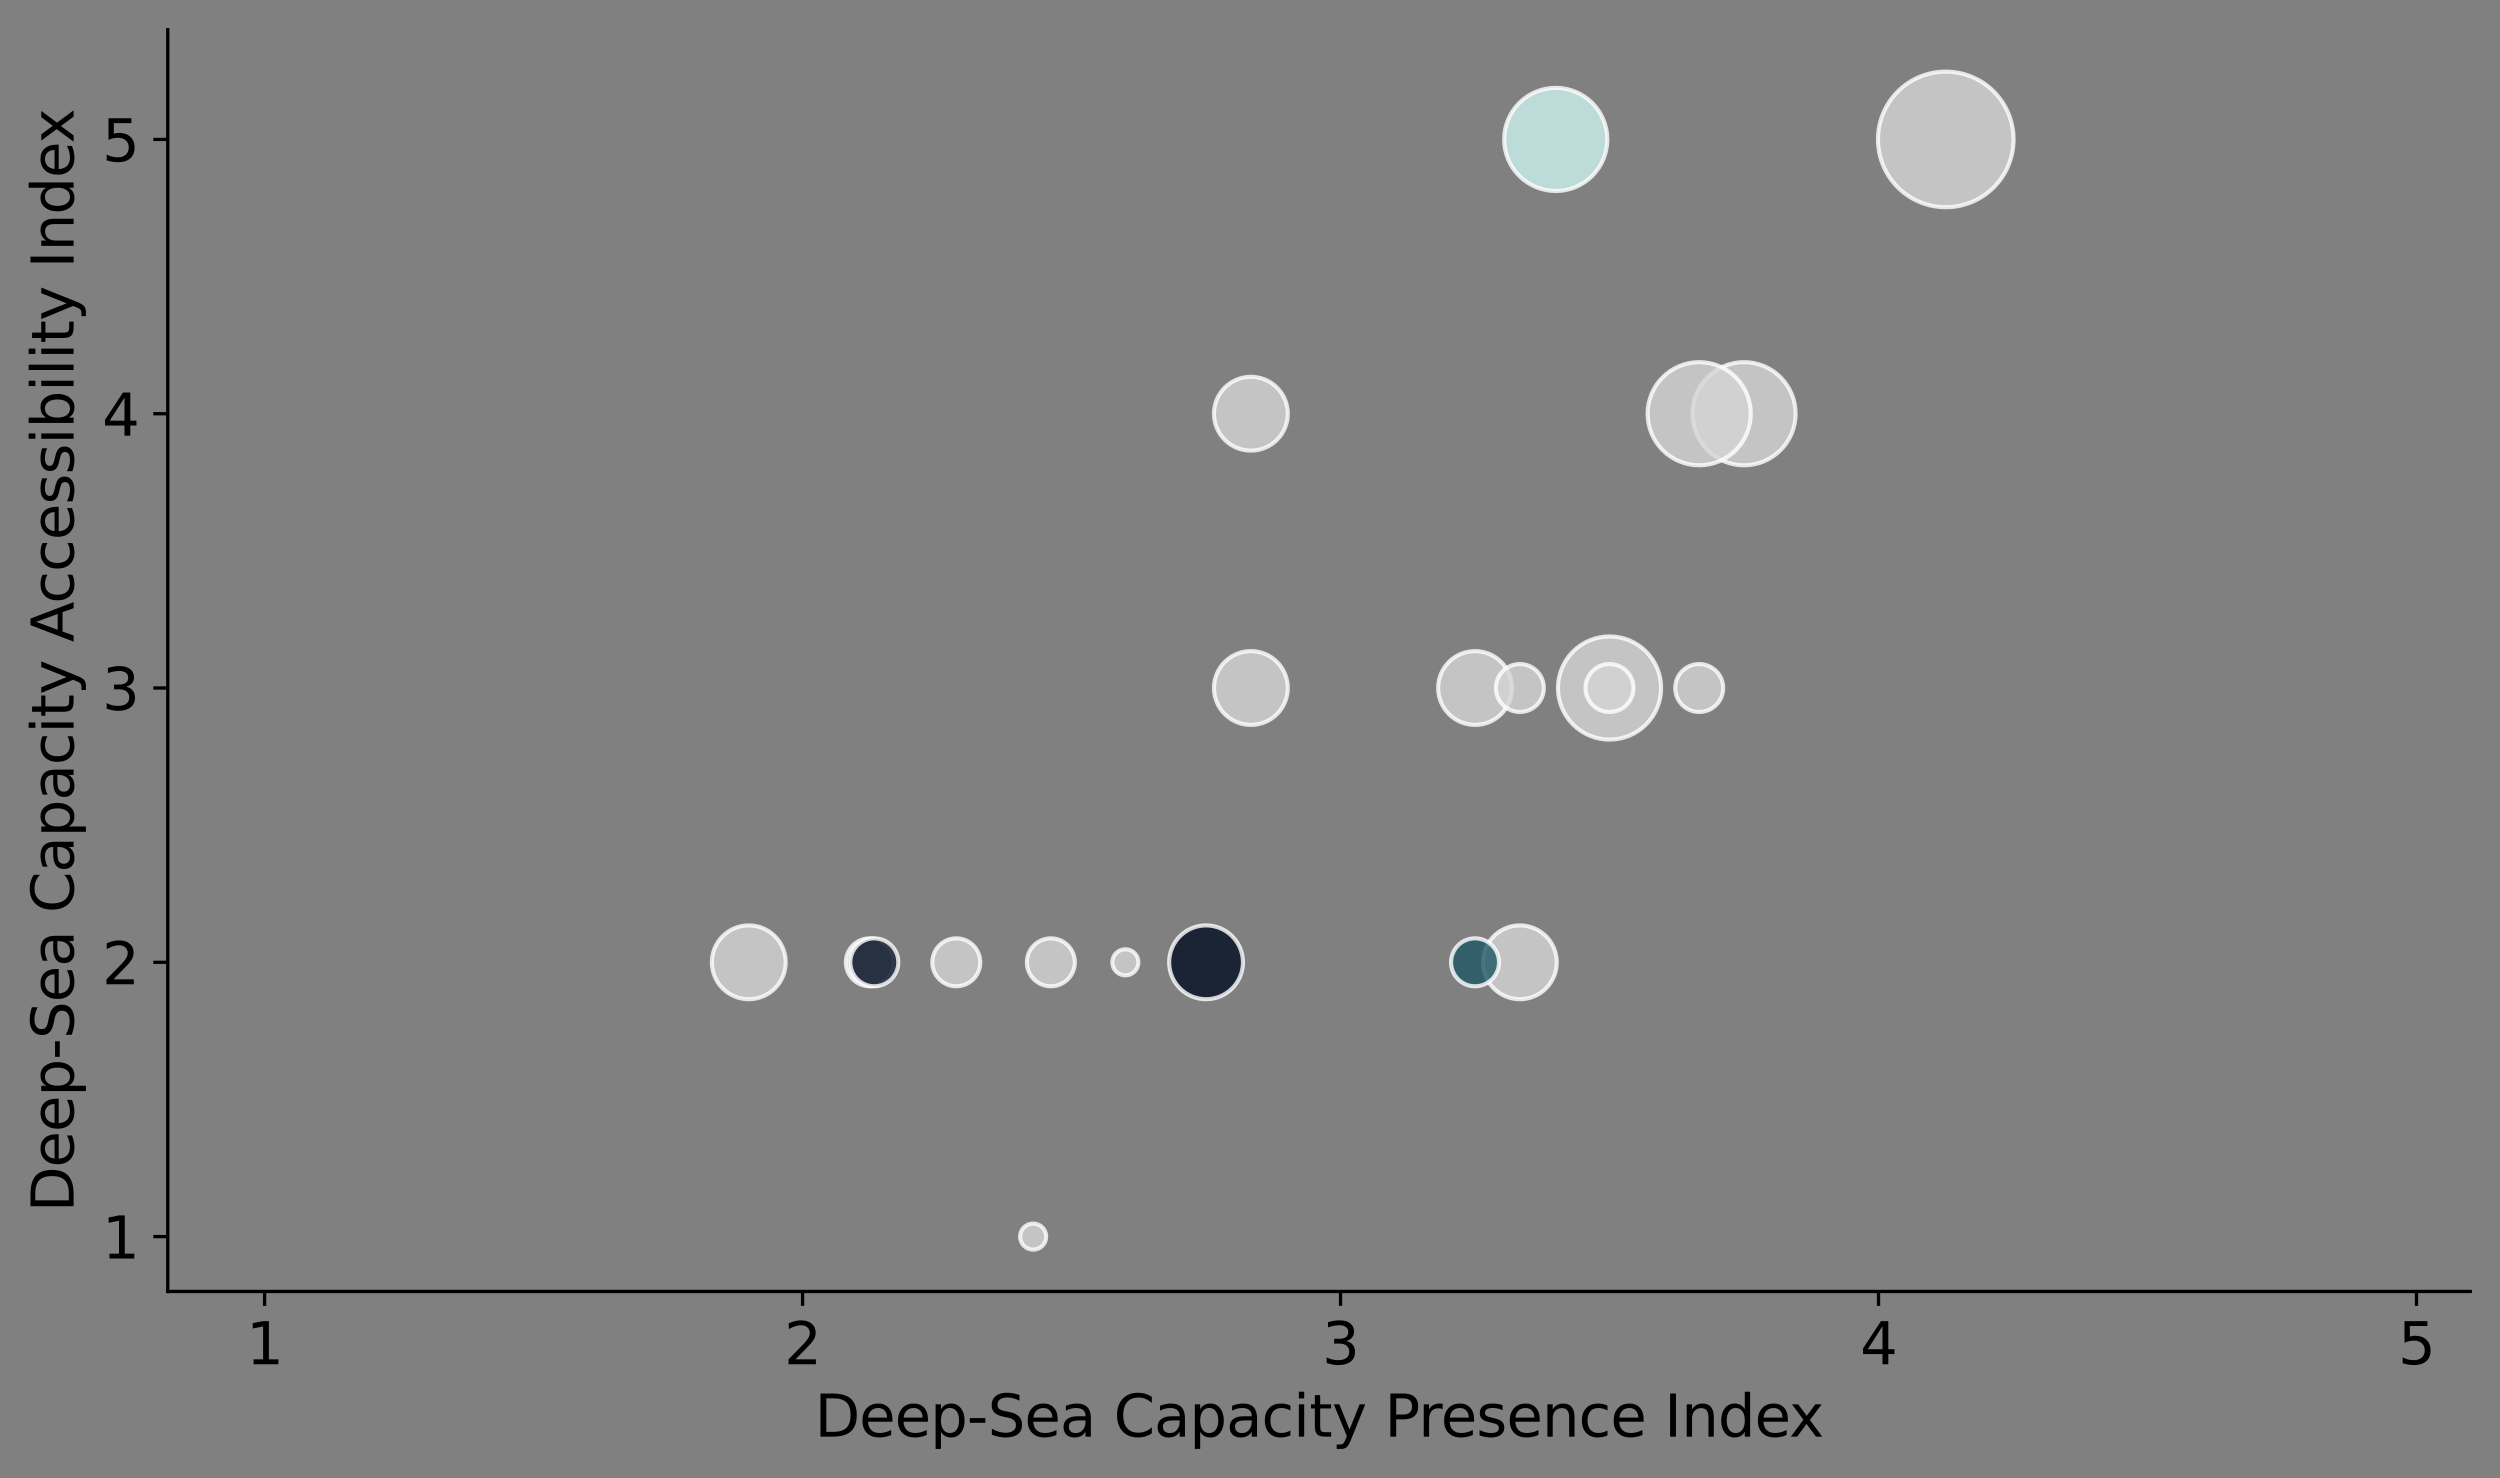 <?xml version="1.0" encoding="utf-8" standalone="no"?>
<!DOCTYPE svg PUBLIC "-//W3C//DTD SVG 1.1//EN"
  "http://www.w3.org/Graphics/SVG/1.1/DTD/svg11.dtd">
<svg xmlns:xlink="http://www.w3.org/1999/xlink" width="605.857pt" height="358.274pt" viewBox="0 0 605.857 358.274" xmlns="http://www.w3.org/2000/svg" version="1.1">
 <rect x="0" y="0" width="605.857" height="358.274" fill="#808080" stroke="none"/>
 <defs>
  <style type="text/css">*{stroke-linejoin: round; stroke-linecap: butt}</style>
 </defs>
 <g id="figure_1">
  <g id="patch_1">
   <path d="M 0 358.274 
L 605.857 358.274 
L 605.857 0 
L 0 0 
L 0 358.274 
z
" style="fill: none"/>
  </g>
  <g id="axes_1">
   <g id="patch_2">
    <path d="M 40.657 312.975 
L 598.657 312.975 
L 598.657 7.2 
L 40.657 7.2 
L 40.657 312.975 
z
" style="fill: none"/>
   </g>
   <g id="PathCollection_1">
    <path d="M 471.542 50.221 
C 475.9 50.221 480.08 48.489 483.161 45.408 
C 486.243 42.327 487.974 38.147 487.974 33.789 
C 487.974 29.431 486.243 25.252 483.161 22.17 
C 480.08 19.089 475.9 17.357 471.542 17.357 
C 467.185 17.357 463.005 19.089 459.923 22.17 
C 456.842 25.252 455.111 29.431 455.111 33.789 
C 455.111 38.147 456.842 42.327 459.923 45.408 
C 463.005 48.489 467.185 50.221 471.542 50.221 
z
" clip-path="url(#p6c4bb97b16)" style="fill: #d4d4d4; fill-opacity: 0.8; stroke: #ffffff; stroke-opacity: 0.8"/>
    <path d="M 377.021 46.289 
C 380.336 46.289 383.516 44.972 385.86 42.628 
C 388.204 40.284 389.521 37.104 389.521 33.789 
C 389.521 30.474 388.204 27.294 385.86 24.95 
C 383.516 22.606 380.336 21.289 377.021 21.289 
C 373.706 21.289 370.527 22.606 368.183 24.95 
C 365.838 27.294 364.521 30.474 364.521 33.789 
C 364.521 37.104 365.838 40.284 368.183 42.628 
C 370.527 44.972 373.706 46.289 377.021 46.289 
z
" clip-path="url(#p6c4bb97b16)" style="fill: #caf1ee; fill-opacity: 0.8; stroke: #ffffff; stroke-opacity: 0.8"/>
    <path d="M 422.652 112.762 
C 425.967 112.762 429.147 111.445 431.491 109.101 
C 433.835 106.757 435.152 103.577 435.152 100.262 
C 435.152 96.947 433.835 93.767 431.491 91.423 
C 429.147 89.079 425.967 87.762 422.652 87.762 
C 419.337 87.762 416.157 89.079 413.813 91.423 
C 411.469 93.767 410.152 96.947 410.152 100.262 
C 410.152 103.577 411.469 106.757 413.813 109.101 
C 416.157 111.445 419.337 112.762 422.652 112.762 
z
" clip-path="url(#p6c4bb97b16)" style="fill: #d4d4d4; fill-opacity: 0.8; stroke: #ffffff; stroke-opacity: 0.8"/>
    <path d="M 411.788 112.762 
C 415.103 112.762 418.282 111.445 420.627 109.101 
C 422.971 106.757 424.288 103.577 424.288 100.262 
C 424.288 96.947 422.971 93.767 420.627 91.423 
C 418.282 89.079 415.103 87.762 411.788 87.762 
C 408.473 87.762 405.293 89.079 402.949 91.423 
C 400.605 93.767 399.288 96.947 399.288 100.262 
C 399.288 103.577 400.605 106.757 402.949 109.101 
C 405.293 111.445 408.473 112.762 411.788 112.762 
z
" clip-path="url(#p6c4bb97b16)" style="fill: #d4d4d4; fill-opacity: 0.8; stroke: #ffffff; stroke-opacity: 0.8"/>
    <path d="M 390.059 179.235 
C 393.374 179.235 396.553 177.918 398.898 175.574 
C 401.242 173.23 402.559 170.05 402.559 166.735 
C 402.559 163.42 401.242 160.24 398.898 157.896 
C 396.553 155.552 393.374 154.235 390.059 154.235 
C 386.744 154.235 383.564 155.552 381.22 157.896 
C 378.876 160.24 377.559 163.42 377.559 166.735 
C 377.559 170.05 378.876 173.23 381.22 175.574 
C 383.564 177.918 386.744 179.235 390.059 179.235 
z
" clip-path="url(#p6c4bb97b16)" style="fill: #d4d4d4; fill-opacity: 0.8; stroke: #ffffff; stroke-opacity: 0.8"/>
    <path d="M 368.33 242.152 
C 370.702 242.152 372.977 241.209 374.654 239.532 
C 376.332 237.855 377.274 235.58 377.274 233.208 
C 377.274 230.836 376.332 228.56 374.654 226.883 
C 372.977 225.206 370.702 224.263 368.33 224.263 
C 365.958 224.263 363.683 225.206 362.005 226.883 
C 360.328 228.56 359.385 230.836 359.385 233.208 
C 359.385 235.58 360.328 237.855 362.005 239.532 
C 363.683 241.209 365.958 242.152 368.33 242.152 
z
" clip-path="url(#p6c4bb97b16)" style="fill: #d4d4d4; fill-opacity: 0.8; stroke: #ffffff; stroke-opacity: 0.8"/>
    <path d="M 181.461 242.152 
C 183.833 242.152 186.108 241.209 187.785 239.532 
C 189.462 237.855 190.405 235.58 190.405 233.208 
C 190.405 230.836 189.462 228.56 187.785 226.883 
C 186.108 225.206 183.833 224.263 181.461 224.263 
C 179.089 224.263 176.813 225.206 175.136 226.883 
C 173.459 228.56 172.516 230.836 172.516 233.208 
C 172.516 235.58 173.459 237.855 175.136 239.532 
C 176.813 241.209 179.089 242.152 181.461 242.152 
z
" clip-path="url(#p6c4bb97b16)" style="fill: #d4d4d4; fill-opacity: 0.8; stroke: #ffffff; stroke-opacity: 0.8"/>
    <path d="M 357.465 175.679 
C 359.837 175.679 362.113 174.737 363.79 173.059 
C 365.467 171.382 366.41 169.107 366.41 166.735 
C 366.41 164.363 365.467 162.088 363.79 160.41 
C 362.113 158.733 359.837 157.791 357.465 157.791 
C 355.093 157.791 352.818 158.733 351.141 160.41 
C 349.463 162.088 348.521 164.363 348.521 166.735 
C 348.521 169.107 349.463 171.382 351.141 173.059 
C 352.818 174.737 355.093 175.679 357.465 175.679 
z
" clip-path="url(#p6c4bb97b16)" style="fill: #d4d4d4; fill-opacity: 0.8; stroke: #ffffff; stroke-opacity: 0.8"/>
    <path d="M 292.278 242.152 
C 294.65 242.152 296.926 241.209 298.603 239.532 
C 300.28 237.855 301.223 235.58 301.223 233.208 
C 301.223 230.836 300.28 228.56 298.603 226.883 
C 296.926 225.206 294.65 224.263 292.278 224.263 
C 289.906 224.263 287.631 225.206 285.954 226.883 
C 284.277 228.56 283.334 230.836 283.334 233.208 
C 283.334 235.58 284.277 237.855 285.954 239.532 
C 287.631 241.209 289.906 242.152 292.278 242.152 
z
" clip-path="url(#p6c4bb97b16)" style="fill: #000d22; fill-opacity: 0.8; stroke: #ffffff; stroke-opacity: 0.8"/>
    <path d="M 303.143 175.679 
C 305.515 175.679 307.79 174.737 309.467 173.059 
C 311.145 171.382 312.087 169.107 312.087 166.735 
C 312.087 164.363 311.145 162.088 309.467 160.41 
C 307.79 158.733 305.515 157.791 303.143 157.791 
C 300.771 157.791 298.496 158.733 296.818 160.41 
C 295.141 162.088 294.199 164.363 294.199 166.735 
C 294.199 169.107 295.141 171.382 296.818 173.059 
C 298.496 174.737 300.771 175.679 303.143 175.679 
z
" clip-path="url(#p6c4bb97b16)" style="fill: #d4d4d4; fill-opacity: 0.8; stroke: #ffffff; stroke-opacity: 0.8"/>
    <path d="M 303.143 109.206 
C 305.515 109.206 307.79 108.264 309.467 106.587 
C 311.145 104.909 312.087 102.634 312.087 100.262 
C 312.087 97.89 311.145 95.615 309.467 93.937 
C 307.79 92.26 305.515 91.318 303.143 91.318 
C 300.771 91.318 298.496 92.26 296.818 93.937 
C 295.141 95.615 294.199 97.89 294.199 100.262 
C 294.199 102.634 295.141 104.909 296.818 106.587 
C 298.496 108.264 300.771 109.206 303.143 109.206 
z
" clip-path="url(#p6c4bb97b16)" style="fill: #d4d4d4; fill-opacity: 0.8; stroke: #ffffff; stroke-opacity: 0.8"/>
    <path d="M 390.059 172.544 
C 391.599 172.544 393.077 171.932 394.167 170.843 
C 395.256 169.753 395.868 168.275 395.868 166.735 
C 395.868 165.194 395.256 163.716 394.167 162.627 
C 393.077 161.537 391.599 160.925 390.059 160.925 
C 388.518 160.925 387.04 161.537 385.951 162.627 
C 384.861 163.716 384.249 165.194 384.249 166.735 
C 384.249 168.275 384.861 169.753 385.951 170.843 
C 387.04 171.932 388.518 172.544 390.059 172.544 
z
" clip-path="url(#p6c4bb97b16)" style="fill: #d4d4d4; fill-opacity: 0.8; stroke: #ffffff; stroke-opacity: 0.8"/>
    <path d="M 210.795 239.017 
C 212.335 239.017 213.813 238.405 214.903 237.316 
C 215.992 236.226 216.604 234.748 216.604 233.208 
C 216.604 231.667 215.992 230.189 214.903 229.1 
C 213.813 228.01 212.335 227.398 210.795 227.398 
C 209.254 227.398 207.776 228.01 206.687 229.1 
C 205.597 230.189 204.985 231.667 204.985 233.208 
C 204.985 234.748 205.597 236.226 206.687 237.316 
C 207.776 238.405 209.254 239.017 210.795 239.017 
z
" clip-path="url(#p6c4bb97b16)" style="fill: #d4d4d4; fill-opacity: 0.8; stroke: #ffffff; stroke-opacity: 0.8"/>
    <path d="M 211.881 239.017 
C 213.422 239.017 214.9 238.405 215.989 237.316 
C 217.079 236.226 217.691 234.748 217.691 233.208 
C 217.691 231.667 217.079 230.189 215.989 229.1 
C 214.9 228.01 213.422 227.398 211.881 227.398 
C 210.34 227.398 208.863 228.01 207.773 229.1 
C 206.684 230.189 206.072 231.667 206.072 233.208 
C 206.072 234.748 206.684 236.226 207.773 237.316 
C 208.863 238.405 210.34 239.017 211.881 239.017 
z
" clip-path="url(#p6c4bb97b16)" style="fill: #000d22; fill-opacity: 0.8; stroke: #ffffff; stroke-opacity: 0.8"/>
    <path d="M 254.671 239.017 
C 256.211 239.017 257.689 238.405 258.778 237.316 
C 259.868 236.226 260.48 234.748 260.48 233.208 
C 260.48 231.667 259.868 230.189 258.778 229.1 
C 257.689 228.01 256.211 227.398 254.671 227.398 
C 253.13 227.398 251.652 228.01 250.563 229.1 
C 249.473 230.189 248.861 231.667 248.861 233.208 
C 248.861 234.748 249.473 236.226 250.563 237.316 
C 251.652 238.405 253.13 239.017 254.671 239.017 
z
" clip-path="url(#p6c4bb97b16)" style="fill: #d4d4d4; fill-opacity: 0.8; stroke: #ffffff; stroke-opacity: 0.8"/>
    <path d="M 357.465 239.017 
C 359.006 239.017 360.484 238.405 361.573 237.316 
C 362.663 236.226 363.275 234.748 363.275 233.208 
C 363.275 231.667 362.663 230.189 361.573 229.1 
C 360.484 228.01 359.006 227.398 357.465 227.398 
C 355.925 227.398 354.447 228.01 353.357 229.1 
C 352.268 230.189 351.656 231.667 351.656 233.208 
C 351.656 234.748 352.268 236.226 353.357 237.316 
C 354.447 238.405 355.925 239.017 357.465 239.017 
z
" clip-path="url(#p6c4bb97b16)" style="fill: #1f5664; fill-opacity: 0.8; stroke: #ffffff; stroke-opacity: 0.8"/>
    <path d="M 368.33 172.544 
C 369.87 172.544 371.348 171.932 372.438 170.843 
C 373.527 169.753 374.139 168.275 374.139 166.735 
C 374.139 165.194 373.527 163.716 372.438 162.627 
C 371.348 161.537 369.87 160.925 368.33 160.925 
C 366.789 160.925 365.311 161.537 364.222 162.627 
C 363.132 163.716 362.52 165.194 362.52 166.735 
C 362.52 168.275 363.132 169.753 364.222 170.843 
C 365.311 171.932 366.789 172.544 368.33 172.544 
z
" clip-path="url(#p6c4bb97b16)" style="fill: #d4d4d4; fill-opacity: 0.8; stroke: #ffffff; stroke-opacity: 0.8"/>
    <path d="M 411.788 172.544 
C 413.328 172.544 414.806 171.932 415.896 170.843 
C 416.985 169.753 417.597 168.275 417.597 166.735 
C 417.597 165.194 416.985 163.716 415.896 162.627 
C 414.806 161.537 413.328 160.925 411.788 160.925 
C 410.247 160.925 408.769 161.537 407.68 162.627 
C 406.59 163.716 405.978 165.194 405.978 166.735 
C 405.978 168.275 406.59 169.753 407.68 170.843 
C 408.769 171.932 410.247 172.544 411.788 172.544 
z
" clip-path="url(#p6c4bb97b16)" style="fill: #d4d4d4; fill-opacity: 0.8; stroke: #ffffff; stroke-opacity: 0.8"/>
    <path d="M 231.748 239.017 
C 233.288 239.017 234.766 238.405 235.856 237.316 
C 236.945 236.226 237.557 234.748 237.557 233.208 
C 237.557 231.667 236.945 230.189 235.856 229.1 
C 234.766 228.01 233.288 227.398 231.748 227.398 
C 230.207 227.398 228.729 228.01 227.64 229.1 
C 226.55 230.189 225.938 231.667 225.938 233.208 
C 225.938 234.748 226.55 236.226 227.64 237.316 
C 228.729 238.405 230.207 239.017 231.748 239.017 
z
" clip-path="url(#p6c4bb97b16)" style="fill: #d4d4d4; fill-opacity: 0.8; stroke: #ffffff; stroke-opacity: 0.8"/>
    <path d="M 272.722 236.37 
C 273.561 236.37 274.365 236.037 274.958 235.444 
C 275.551 234.851 275.885 234.046 275.885 233.208 
C 275.885 232.369 275.551 231.565 274.958 230.972 
C 274.365 230.379 273.561 230.045 272.722 230.045 
C 271.884 230.045 271.079 230.379 270.486 230.972 
C 269.893 231.565 269.56 232.369 269.56 233.208 
C 269.56 234.046 269.893 234.851 270.486 235.444 
C 271.079 236.037 271.884 236.37 272.722 236.37 
z
" clip-path="url(#p6c4bb97b16)" style="fill: #d4d4d4; fill-opacity: 0.8; stroke: #ffffff; stroke-opacity: 0.8"/>
    <path d="M 250.372 302.843 
C 251.211 302.843 252.016 302.51 252.609 301.917 
C 253.202 301.323 253.535 300.519 253.535 299.68 
C 253.535 298.842 253.202 298.037 252.609 297.444 
C 252.016 296.851 251.211 296.518 250.372 296.518 
C 249.534 296.518 248.729 296.851 248.136 297.444 
C 247.543 298.037 247.21 298.842 247.21 299.68 
C 247.21 300.519 247.543 301.323 248.136 301.917 
C 248.729 302.51 249.534 302.843 250.372 302.843 
z
" clip-path="url(#p6c4bb97b16)" style="fill: #d4d4d4; fill-opacity: 0.8; stroke: #ffffff; stroke-opacity: 0.8"/>
   </g>
   <g id="matplotlib.axis_1">
    <g id="xtick_1">
     <g id="line2d_1">
      <defs>
       <path id="m5d01e63fe6" d="M 0 0 
L 0 3.5 
" style="stroke: #000000; stroke-width: 0.8"/>
      </defs>
      <g>
       <use xlink:href="#m5d01e63fe6" x="64.124" y="312.975" style="stroke: #000000; stroke-width: 0.8"/>
      </g>
     </g>
     <g id="text_1">
      <!-- 1 -->
      <g transform="translate(59.67 330.613)scale(0.14 -0.14)">
       <defs>
        <path id="DejaVuSans-31" d="M 794 531 
L 1825 531 
L 1825 4091 
L 703 3866 
L 703 4441 
L 1819 4666 
L 2450 4666 
L 2450 531 
L 3481 531 
L 3481 0 
L 794 0 
L 794 531 
z
" transform="scale(0.016)"/>
       </defs>
       <use xlink:href="#DejaVuSans-31"/>
      </g>
     </g>
    </g>
    <g id="xtick_2">
     <g id="line2d_2">
      <g>
       <use xlink:href="#m5d01e63fe6" x="194.498" y="312.975" style="stroke: #000000; stroke-width: 0.8"/>
      </g>
     </g>
     <g id="text_2">
      <!-- 2 -->
      <g transform="translate(190.044 330.613)scale(0.14 -0.14)">
       <defs>
        <path id="DejaVuSans-32" d="M 1228 531 
L 3431 531 
L 3431 0 
L 469 0 
L 469 531 
Q 828 903 1448 1529 
Q 2069 2156 2228 2338 
Q 2531 2678 2651 2914 
Q 2772 3150 2772 3378 
Q 2772 3750 2511 3984 
Q 2250 4219 1831 4219 
Q 1534 4219 1204 4116 
Q 875 4013 500 3803 
L 500 4441 
Q 881 4594 1212 4672 
Q 1544 4750 1819 4750 
Q 2544 4750 2975 4387 
Q 3406 4025 3406 3419 
Q 3406 3131 3298 2873 
Q 3191 2616 2906 2266 
Q 2828 2175 2409 1742 
Q 1991 1309 1228 531 
z
" transform="scale(0.016)"/>
       </defs>
       <use xlink:href="#DejaVuSans-32"/>
      </g>
     </g>
    </g>
    <g id="xtick_3">
     <g id="line2d_3">
      <g>
       <use xlink:href="#m5d01e63fe6" x="324.872" y="312.975" style="stroke: #000000; stroke-width: 0.8"/>
      </g>
     </g>
     <g id="text_3">
      <!-- 3 -->
      <g transform="translate(320.418 330.613)scale(0.14 -0.14)">
       <defs>
        <path id="DejaVuSans-33" d="M 2597 2516 
Q 3050 2419 3304 2112 
Q 3559 1806 3559 1356 
Q 3559 666 3084 287 
Q 2609 -91 1734 -91 
Q 1441 -91 1130 -33 
Q 819 25 488 141 
L 488 750 
Q 750 597 1062 519 
Q 1375 441 1716 441 
Q 2309 441 2620 675 
Q 2931 909 2931 1356 
Q 2931 1769 2642 2001 
Q 2353 2234 1838 2234 
L 1294 2234 
L 1294 2753 
L 1863 2753 
Q 2328 2753 2575 2939 
Q 2822 3125 2822 3475 
Q 2822 3834 2567 4026 
Q 2313 4219 1838 4219 
Q 1578 4219 1281 4162 
Q 984 4106 628 3988 
L 628 4550 
Q 988 4650 1302 4700 
Q 1616 4750 1894 4750 
Q 2613 4750 3031 4423 
Q 3450 4097 3450 3541 
Q 3450 3153 3228 2886 
Q 3006 2619 2597 2516 
z
" transform="scale(0.016)"/>
       </defs>
       <use xlink:href="#DejaVuSans-33"/>
      </g>
     </g>
    </g>
    <g id="xtick_4">
     <g id="line2d_4">
      <g>
       <use xlink:href="#m5d01e63fe6" x="455.246" y="312.975" style="stroke: #000000; stroke-width: 0.8"/>
      </g>
     </g>
     <g id="text_4">
      <!-- 4 -->
      <g transform="translate(450.792 330.613)scale(0.14 -0.14)">
       <defs>
        <path id="DejaVuSans-34" d="M 2419 4116 
L 825 1625 
L 2419 1625 
L 2419 4116 
z
M 2253 4666 
L 3047 4666 
L 3047 1625 
L 3713 1625 
L 3713 1100 
L 3047 1100 
L 3047 0 
L 2419 0 
L 2419 1100 
L 313 1100 
L 313 1709 
L 2253 4666 
z
" transform="scale(0.016)"/>
       </defs>
       <use xlink:href="#DejaVuSans-34"/>
      </g>
     </g>
    </g>
    <g id="xtick_5">
     <g id="line2d_5">
      <g>
       <use xlink:href="#m5d01e63fe6" x="585.619" y="312.975" style="stroke: #000000; stroke-width: 0.8"/>
      </g>
     </g>
     <g id="text_5">
      <!-- 5 -->
      <g transform="translate(581.166 330.613)scale(0.14 -0.14)">
       <defs>
        <path id="DejaVuSans-35" d="M 691 4666 
L 3169 4666 
L 3169 4134 
L 1269 4134 
L 1269 2991 
Q 1406 3038 1543 3061 
Q 1681 3084 1819 3084 
Q 2600 3084 3056 2656 
Q 3513 2228 3513 1497 
Q 3513 744 3044 326 
Q 2575 -91 1722 -91 
Q 1428 -91 1123 -41 
Q 819 9 494 109 
L 494 744 
Q 775 591 1075 516 
Q 1375 441 1709 441 
Q 2250 441 2565 725 
Q 2881 1009 2881 1497 
Q 2881 1984 2565 2268 
Q 2250 2553 1709 2553 
Q 1456 2553 1204 2497 
Q 953 2441 691 2322 
L 691 4666 
z
" transform="scale(0.016)"/>
       </defs>
       <use xlink:href="#DejaVuSans-35"/>
      </g>
     </g>
    </g>
    <g id="text_6">
     <!-- Deep-Sea Capacity Presence Index -->
     <g transform="translate(197.431 348.162)scale(0.14 -0.14)">
      <defs>
       <path id="DejaVuSans-44" d="M 1259 4147 
L 1259 519 
L 2022 519 
Q 2988 519 3436 956 
Q 3884 1394 3884 2338 
Q 3884 3275 3436 3711 
Q 2988 4147 2022 4147 
L 1259 4147 
z
M 628 4666 
L 1925 4666 
Q 3281 4666 3915 4102 
Q 4550 3538 4550 2338 
Q 4550 1131 3912 565 
Q 3275 0 1925 0 
L 628 0 
L 628 4666 
z
" transform="scale(0.016)"/>
       <path id="DejaVuSans-65" d="M 3597 1894 
L 3597 1613 
L 953 1613 
Q 991 1019 1311 708 
Q 1631 397 2203 397 
Q 2534 397 2845 478 
Q 3156 559 3463 722 
L 3463 178 
Q 3153 47 2828 -22 
Q 2503 -91 2169 -91 
Q 1331 -91 842 396 
Q 353 884 353 1716 
Q 353 2575 817 3079 
Q 1281 3584 2069 3584 
Q 2775 3584 3186 3129 
Q 3597 2675 3597 1894 
z
M 3022 2063 
Q 3016 2534 2758 2815 
Q 2500 3097 2075 3097 
Q 1594 3097 1305 2825 
Q 1016 2553 972 2059 
L 3022 2063 
z
" transform="scale(0.016)"/>
       <path id="DejaVuSans-70" d="M 1159 525 
L 1159 -1331 
L 581 -1331 
L 581 3500 
L 1159 3500 
L 1159 2969 
Q 1341 3281 1617 3432 
Q 1894 3584 2278 3584 
Q 2916 3584 3314 3078 
Q 3713 2572 3713 1747 
Q 3713 922 3314 415 
Q 2916 -91 2278 -91 
Q 1894 -91 1617 61 
Q 1341 213 1159 525 
z
M 3116 1747 
Q 3116 2381 2855 2742 
Q 2594 3103 2138 3103 
Q 1681 3103 1420 2742 
Q 1159 2381 1159 1747 
Q 1159 1113 1420 752 
Q 1681 391 2138 391 
Q 2594 391 2855 752 
Q 3116 1113 3116 1747 
z
" transform="scale(0.016)"/>
       <path id="DejaVuSans-2d" d="M 313 2009 
L 1997 2009 
L 1997 1497 
L 313 1497 
L 313 2009 
z
" transform="scale(0.016)"/>
       <path id="DejaVuSans-53" d="M 3425 4513 
L 3425 3897 
Q 3066 4069 2747 4153 
Q 2428 4238 2131 4238 
Q 1616 4238 1336 4038 
Q 1056 3838 1056 3469 
Q 1056 3159 1242 3001 
Q 1428 2844 1947 2747 
L 2328 2669 
Q 3034 2534 3370 2195 
Q 3706 1856 3706 1288 
Q 3706 609 3251 259 
Q 2797 -91 1919 -91 
Q 1588 -91 1214 -16 
Q 841 59 441 206 
L 441 856 
Q 825 641 1194 531 
Q 1563 422 1919 422 
Q 2459 422 2753 634 
Q 3047 847 3047 1241 
Q 3047 1584 2836 1778 
Q 2625 1972 2144 2069 
L 1759 2144 
Q 1053 2284 737 2584 
Q 422 2884 422 3419 
Q 422 4038 858 4394 
Q 1294 4750 2059 4750 
Q 2388 4750 2728 4690 
Q 3069 4631 3425 4513 
z
" transform="scale(0.016)"/>
       <path id="DejaVuSans-61" d="M 2194 1759 
Q 1497 1759 1228 1600 
Q 959 1441 959 1056 
Q 959 750 1161 570 
Q 1363 391 1709 391 
Q 2188 391 2477 730 
Q 2766 1069 2766 1631 
L 2766 1759 
L 2194 1759 
z
M 3341 1997 
L 3341 0 
L 2766 0 
L 2766 531 
Q 2569 213 2275 61 
Q 1981 -91 1556 -91 
Q 1019 -91 701 211 
Q 384 513 384 1019 
Q 384 1609 779 1909 
Q 1175 2209 1959 2209 
L 2766 2209 
L 2766 2266 
Q 2766 2663 2505 2880 
Q 2244 3097 1772 3097 
Q 1472 3097 1187 3025 
Q 903 2953 641 2809 
L 641 3341 
Q 956 3463 1253 3523 
Q 1550 3584 1831 3584 
Q 2591 3584 2966 3190 
Q 3341 2797 3341 1997 
z
" transform="scale(0.016)"/>
       <path id="DejaVuSans-20" transform="scale(0.016)"/>
       <path id="DejaVuSans-43" d="M 4122 4306 
L 4122 3641 
Q 3803 3938 3442 4084 
Q 3081 4231 2675 4231 
Q 1875 4231 1450 3742 
Q 1025 3253 1025 2328 
Q 1025 1406 1450 917 
Q 1875 428 2675 428 
Q 3081 428 3442 575 
Q 3803 722 4122 1019 
L 4122 359 
Q 3791 134 3420 21 
Q 3050 -91 2638 -91 
Q 1578 -91 968 557 
Q 359 1206 359 2328 
Q 359 3453 968 4101 
Q 1578 4750 2638 4750 
Q 3056 4750 3426 4639 
Q 3797 4528 4122 4306 
z
" transform="scale(0.016)"/>
       <path id="DejaVuSans-63" d="M 3122 3366 
L 3122 2828 
Q 2878 2963 2633 3030 
Q 2388 3097 2138 3097 
Q 1578 3097 1268 2742 
Q 959 2388 959 1747 
Q 959 1106 1268 751 
Q 1578 397 2138 397 
Q 2388 397 2633 464 
Q 2878 531 3122 666 
L 3122 134 
Q 2881 22 2623 -34 
Q 2366 -91 2075 -91 
Q 1284 -91 818 406 
Q 353 903 353 1747 
Q 353 2603 823 3093 
Q 1294 3584 2113 3584 
Q 2378 3584 2631 3529 
Q 2884 3475 3122 3366 
z
" transform="scale(0.016)"/>
       <path id="DejaVuSans-69" d="M 603 3500 
L 1178 3500 
L 1178 0 
L 603 0 
L 603 3500 
z
M 603 4863 
L 1178 4863 
L 1178 4134 
L 603 4134 
L 603 4863 
z
" transform="scale(0.016)"/>
       <path id="DejaVuSans-74" d="M 1172 4494 
L 1172 3500 
L 2356 3500 
L 2356 3053 
L 1172 3053 
L 1172 1153 
Q 1172 725 1289 603 
Q 1406 481 1766 481 
L 2356 481 
L 2356 0 
L 1766 0 
Q 1100 0 847 248 
Q 594 497 594 1153 
L 594 3053 
L 172 3053 
L 172 3500 
L 594 3500 
L 594 4494 
L 1172 4494 
z
" transform="scale(0.016)"/>
       <path id="DejaVuSans-79" d="M 2059 -325 
Q 1816 -950 1584 -1140 
Q 1353 -1331 966 -1331 
L 506 -1331 
L 506 -850 
L 844 -850 
Q 1081 -850 1212 -737 
Q 1344 -625 1503 -206 
L 1606 56 
L 191 3500 
L 800 3500 
L 1894 763 
L 2988 3500 
L 3597 3500 
L 2059 -325 
z
" transform="scale(0.016)"/>
       <path id="DejaVuSans-50" d="M 1259 4147 
L 1259 2394 
L 2053 2394 
Q 2494 2394 2734 2622 
Q 2975 2850 2975 3272 
Q 2975 3691 2734 3919 
Q 2494 4147 2053 4147 
L 1259 4147 
z
M 628 4666 
L 2053 4666 
Q 2838 4666 3239 4311 
Q 3641 3956 3641 3272 
Q 3641 2581 3239 2228 
Q 2838 1875 2053 1875 
L 1259 1875 
L 1259 0 
L 628 0 
L 628 4666 
z
" transform="scale(0.016)"/>
       <path id="DejaVuSans-72" d="M 2631 2963 
Q 2534 3019 2420 3045 
Q 2306 3072 2169 3072 
Q 1681 3072 1420 2755 
Q 1159 2438 1159 1844 
L 1159 0 
L 581 0 
L 581 3500 
L 1159 3500 
L 1159 2956 
Q 1341 3275 1631 3429 
Q 1922 3584 2338 3584 
Q 2397 3584 2469 3576 
Q 2541 3569 2628 3553 
L 2631 2963 
z
" transform="scale(0.016)"/>
       <path id="DejaVuSans-73" d="M 2834 3397 
L 2834 2853 
Q 2591 2978 2328 3040 
Q 2066 3103 1784 3103 
Q 1356 3103 1142 2972 
Q 928 2841 928 2578 
Q 928 2378 1081 2264 
Q 1234 2150 1697 2047 
L 1894 2003 
Q 2506 1872 2764 1633 
Q 3022 1394 3022 966 
Q 3022 478 2636 193 
Q 2250 -91 1575 -91 
Q 1294 -91 989 -36 
Q 684 19 347 128 
L 347 722 
Q 666 556 975 473 
Q 1284 391 1588 391 
Q 1994 391 2212 530 
Q 2431 669 2431 922 
Q 2431 1156 2273 1281 
Q 2116 1406 1581 1522 
L 1381 1569 
Q 847 1681 609 1914 
Q 372 2147 372 2553 
Q 372 3047 722 3315 
Q 1072 3584 1716 3584 
Q 2034 3584 2315 3537 
Q 2597 3491 2834 3397 
z
" transform="scale(0.016)"/>
       <path id="DejaVuSans-6e" d="M 3513 2113 
L 3513 0 
L 2938 0 
L 2938 2094 
Q 2938 2591 2744 2837 
Q 2550 3084 2163 3084 
Q 1697 3084 1428 2787 
Q 1159 2491 1159 1978 
L 1159 0 
L 581 0 
L 581 3500 
L 1159 3500 
L 1159 2956 
Q 1366 3272 1645 3428 
Q 1925 3584 2291 3584 
Q 2894 3584 3203 3211 
Q 3513 2838 3513 2113 
z
" transform="scale(0.016)"/>
       <path id="DejaVuSans-49" d="M 628 4666 
L 1259 4666 
L 1259 0 
L 628 0 
L 628 4666 
z
" transform="scale(0.016)"/>
       <path id="DejaVuSans-64" d="M 2906 2969 
L 2906 4863 
L 3481 4863 
L 3481 0 
L 2906 0 
L 2906 525 
Q 2725 213 2448 61 
Q 2172 -91 1784 -91 
Q 1150 -91 751 415 
Q 353 922 353 1747 
Q 353 2572 751 3078 
Q 1150 3584 1784 3584 
Q 2172 3584 2448 3432 
Q 2725 3281 2906 2969 
z
M 947 1747 
Q 947 1113 1208 752 
Q 1469 391 1925 391 
Q 2381 391 2643 752 
Q 2906 1113 2906 1747 
Q 2906 2381 2643 2742 
Q 2381 3103 1925 3103 
Q 1469 3103 1208 2742 
Q 947 2381 947 1747 
z
" transform="scale(0.016)"/>
       <path id="DejaVuSans-78" d="M 3513 3500 
L 2247 1797 
L 3578 0 
L 2900 0 
L 1881 1375 
L 863 0 
L 184 0 
L 1544 1831 
L 300 3500 
L 978 3500 
L 1906 2253 
L 2834 3500 
L 3513 3500 
z
" transform="scale(0.016)"/>
      </defs>
      <use xlink:href="#DejaVuSans-44"/>
      <use xlink:href="#DejaVuSans-65" x="77.002"/>
      <use xlink:href="#DejaVuSans-65" x="138.525"/>
      <use xlink:href="#DejaVuSans-70" x="200.049"/>
      <use xlink:href="#DejaVuSans-2d" x="263.525"/>
      <use xlink:href="#DejaVuSans-53" x="299.609"/>
      <use xlink:href="#DejaVuSans-65" x="363.086"/>
      <use xlink:href="#DejaVuSans-61" x="424.609"/>
      <use xlink:href="#DejaVuSans-20" x="485.889"/>
      <use xlink:href="#DejaVuSans-43" x="517.676"/>
      <use xlink:href="#DejaVuSans-61" x="587.5"/>
      <use xlink:href="#DejaVuSans-70" x="648.779"/>
      <use xlink:href="#DejaVuSans-61" x="712.256"/>
      <use xlink:href="#DejaVuSans-63" x="773.535"/>
      <use xlink:href="#DejaVuSans-69" x="828.516"/>
      <use xlink:href="#DejaVuSans-74" x="856.299"/>
      <use xlink:href="#DejaVuSans-79" x="895.508"/>
      <use xlink:href="#DejaVuSans-20" x="954.688"/>
      <use xlink:href="#DejaVuSans-50" x="986.475"/>
      <use xlink:href="#DejaVuSans-72" x="1045.027"/>
      <use xlink:href="#DejaVuSans-65" x="1083.891"/>
      <use xlink:href="#DejaVuSans-73" x="1145.414"/>
      <use xlink:href="#DejaVuSans-65" x="1197.514"/>
      <use xlink:href="#DejaVuSans-6e" x="1259.037"/>
      <use xlink:href="#DejaVuSans-63" x="1322.416"/>
      <use xlink:href="#DejaVuSans-65" x="1377.396"/>
      <use xlink:href="#DejaVuSans-20" x="1438.92"/>
      <use xlink:href="#DejaVuSans-49" x="1470.707"/>
      <use xlink:href="#DejaVuSans-6e" x="1500.199"/>
      <use xlink:href="#DejaVuSans-64" x="1563.578"/>
      <use xlink:href="#DejaVuSans-65" x="1627.055"/>
      <use xlink:href="#DejaVuSans-78" x="1686.828"/>
     </g>
    </g>
   </g>
   <g id="matplotlib.axis_2">
    <g id="ytick_1">
     <g id="line2d_6">
      <defs>
       <path id="ma4be4e5ffc" d="M 0 0 
L -3.5 0 
" style="stroke: #000000; stroke-width: 0.8"/>
      </defs>
      <g>
       <use xlink:href="#ma4be4e5ffc" x="40.657" y="299.68" style="stroke: #000000; stroke-width: 0.8"/>
      </g>
     </g>
     <g id="text_7">
      <!-- 1 -->
      <g transform="translate(24.749 304.999)scale(0.14 -0.14)">
       <use xlink:href="#DejaVuSans-31"/>
      </g>
     </g>
    </g>
    <g id="ytick_2">
     <g id="line2d_7">
      <g>
       <use xlink:href="#ma4be4e5ffc" x="40.657" y="233.208" style="stroke: #000000; stroke-width: 0.8"/>
      </g>
     </g>
     <g id="text_8">
      <!-- 2 -->
      <g transform="translate(24.749 238.527)scale(0.14 -0.14)">
       <use xlink:href="#DejaVuSans-32"/>
      </g>
     </g>
    </g>
    <g id="ytick_3">
     <g id="line2d_8">
      <g>
       <use xlink:href="#ma4be4e5ffc" x="40.657" y="166.735" style="stroke: #000000; stroke-width: 0.8"/>
      </g>
     </g>
     <g id="text_9">
      <!-- 3 -->
      <g transform="translate(24.749 172.054)scale(0.14 -0.14)">
       <use xlink:href="#DejaVuSans-33"/>
      </g>
     </g>
    </g>
    <g id="ytick_4">
     <g id="line2d_9">
      <g>
       <use xlink:href="#ma4be4e5ffc" x="40.657" y="100.262" style="stroke: #000000; stroke-width: 0.8"/>
      </g>
     </g>
     <g id="text_10">
      <!-- 4 -->
      <g transform="translate(24.749 105.581)scale(0.14 -0.14)">
       <use xlink:href="#DejaVuSans-34"/>
      </g>
     </g>
    </g>
    <g id="ytick_5">
     <g id="line2d_10">
      <g>
       <use xlink:href="#ma4be4e5ffc" x="40.657" y="33.789" style="stroke: #000000; stroke-width: 0.8"/>
      </g>
     </g>
     <g id="text_11">
      <!-- 5 -->
      <g transform="translate(24.749 39.108)scale(0.14 -0.14)">
       <use xlink:href="#DejaVuSans-35"/>
      </g>
     </g>
    </g>
    <g id="text_12">
     <!-- Deep-Sea Capacity Accessibility Index -->
     <g transform="translate(17.838 293.715)rotate(-90)scale(0.14 -0.14)">
      <defs>
       <path id="DejaVuSans-41" d="M 2188 4044 
L 1331 1722 
L 3047 1722 
L 2188 4044 
z
M 1831 4666 
L 2547 4666 
L 4325 0 
L 3669 0 
L 3244 1197 
L 1141 1197 
L 716 0 
L 50 0 
L 1831 4666 
z
" transform="scale(0.016)"/>
       <path id="DejaVuSans-62" d="M 3116 1747 
Q 3116 2381 2855 2742 
Q 2594 3103 2138 3103 
Q 1681 3103 1420 2742 
Q 1159 2381 1159 1747 
Q 1159 1113 1420 752 
Q 1681 391 2138 391 
Q 2594 391 2855 752 
Q 3116 1113 3116 1747 
z
M 1159 2969 
Q 1341 3281 1617 3432 
Q 1894 3584 2278 3584 
Q 2916 3584 3314 3078 
Q 3713 2572 3713 1747 
Q 3713 922 3314 415 
Q 2916 -91 2278 -91 
Q 1894 -91 1617 61 
Q 1341 213 1159 525 
L 1159 0 
L 581 0 
L 581 4863 
L 1159 4863 
L 1159 2969 
z
" transform="scale(0.016)"/>
       <path id="DejaVuSans-6c" d="M 603 4863 
L 1178 4863 
L 1178 0 
L 603 0 
L 603 4863 
z
" transform="scale(0.016)"/>
      </defs>
      <use xlink:href="#DejaVuSans-44"/>
      <use xlink:href="#DejaVuSans-65" x="77.002"/>
      <use xlink:href="#DejaVuSans-65" x="138.525"/>
      <use xlink:href="#DejaVuSans-70" x="200.049"/>
      <use xlink:href="#DejaVuSans-2d" x="263.525"/>
      <use xlink:href="#DejaVuSans-53" x="299.609"/>
      <use xlink:href="#DejaVuSans-65" x="363.086"/>
      <use xlink:href="#DejaVuSans-61" x="424.609"/>
      <use xlink:href="#DejaVuSans-20" x="485.889"/>
      <use xlink:href="#DejaVuSans-43" x="517.676"/>
      <use xlink:href="#DejaVuSans-61" x="587.5"/>
      <use xlink:href="#DejaVuSans-70" x="648.779"/>
      <use xlink:href="#DejaVuSans-61" x="712.256"/>
      <use xlink:href="#DejaVuSans-63" x="773.535"/>
      <use xlink:href="#DejaVuSans-69" x="828.516"/>
      <use xlink:href="#DejaVuSans-74" x="856.299"/>
      <use xlink:href="#DejaVuSans-79" x="895.508"/>
      <use xlink:href="#DejaVuSans-20" x="954.688"/>
      <use xlink:href="#DejaVuSans-41" x="986.475"/>
      <use xlink:href="#DejaVuSans-63" x="1053.133"/>
      <use xlink:href="#DejaVuSans-63" x="1108.113"/>
      <use xlink:href="#DejaVuSans-65" x="1163.094"/>
      <use xlink:href="#DejaVuSans-73" x="1224.617"/>
      <use xlink:href="#DejaVuSans-73" x="1276.717"/>
      <use xlink:href="#DejaVuSans-69" x="1328.816"/>
      <use xlink:href="#DejaVuSans-62" x="1356.6"/>
      <use xlink:href="#DejaVuSans-69" x="1420.076"/>
      <use xlink:href="#DejaVuSans-6c" x="1447.859"/>
      <use xlink:href="#DejaVuSans-69" x="1475.643"/>
      <use xlink:href="#DejaVuSans-74" x="1503.426"/>
      <use xlink:href="#DejaVuSans-79" x="1542.635"/>
      <use xlink:href="#DejaVuSans-20" x="1601.814"/>
      <use xlink:href="#DejaVuSans-49" x="1633.602"/>
      <use xlink:href="#DejaVuSans-6e" x="1663.094"/>
      <use xlink:href="#DejaVuSans-64" x="1726.473"/>
      <use xlink:href="#DejaVuSans-65" x="1789.949"/>
      <use xlink:href="#DejaVuSans-78" x="1849.723"/>
     </g>
    </g>
   </g>
   <g id="patch_3">
    <path d="M 40.657 312.975 
L 40.657 7.2 
" style="fill: none; stroke: #000000; stroke-width: 0.8; stroke-linejoin: miter; stroke-linecap: square"/>
   </g>
   <g id="patch_4">
    <path d="M 40.657 312.975 
L 598.657 312.975 
" style="fill: none; stroke: #000000; stroke-width: 0.8; stroke-linejoin: miter; stroke-linecap: square"/>
   </g>
  </g>
 </g>
 <defs>
  <clipPath id="p6c4bb97b16">
   <rect x="40.657" y="7.2" width="558" height="305.775"/>
  </clipPath>
 </defs>
</svg>
